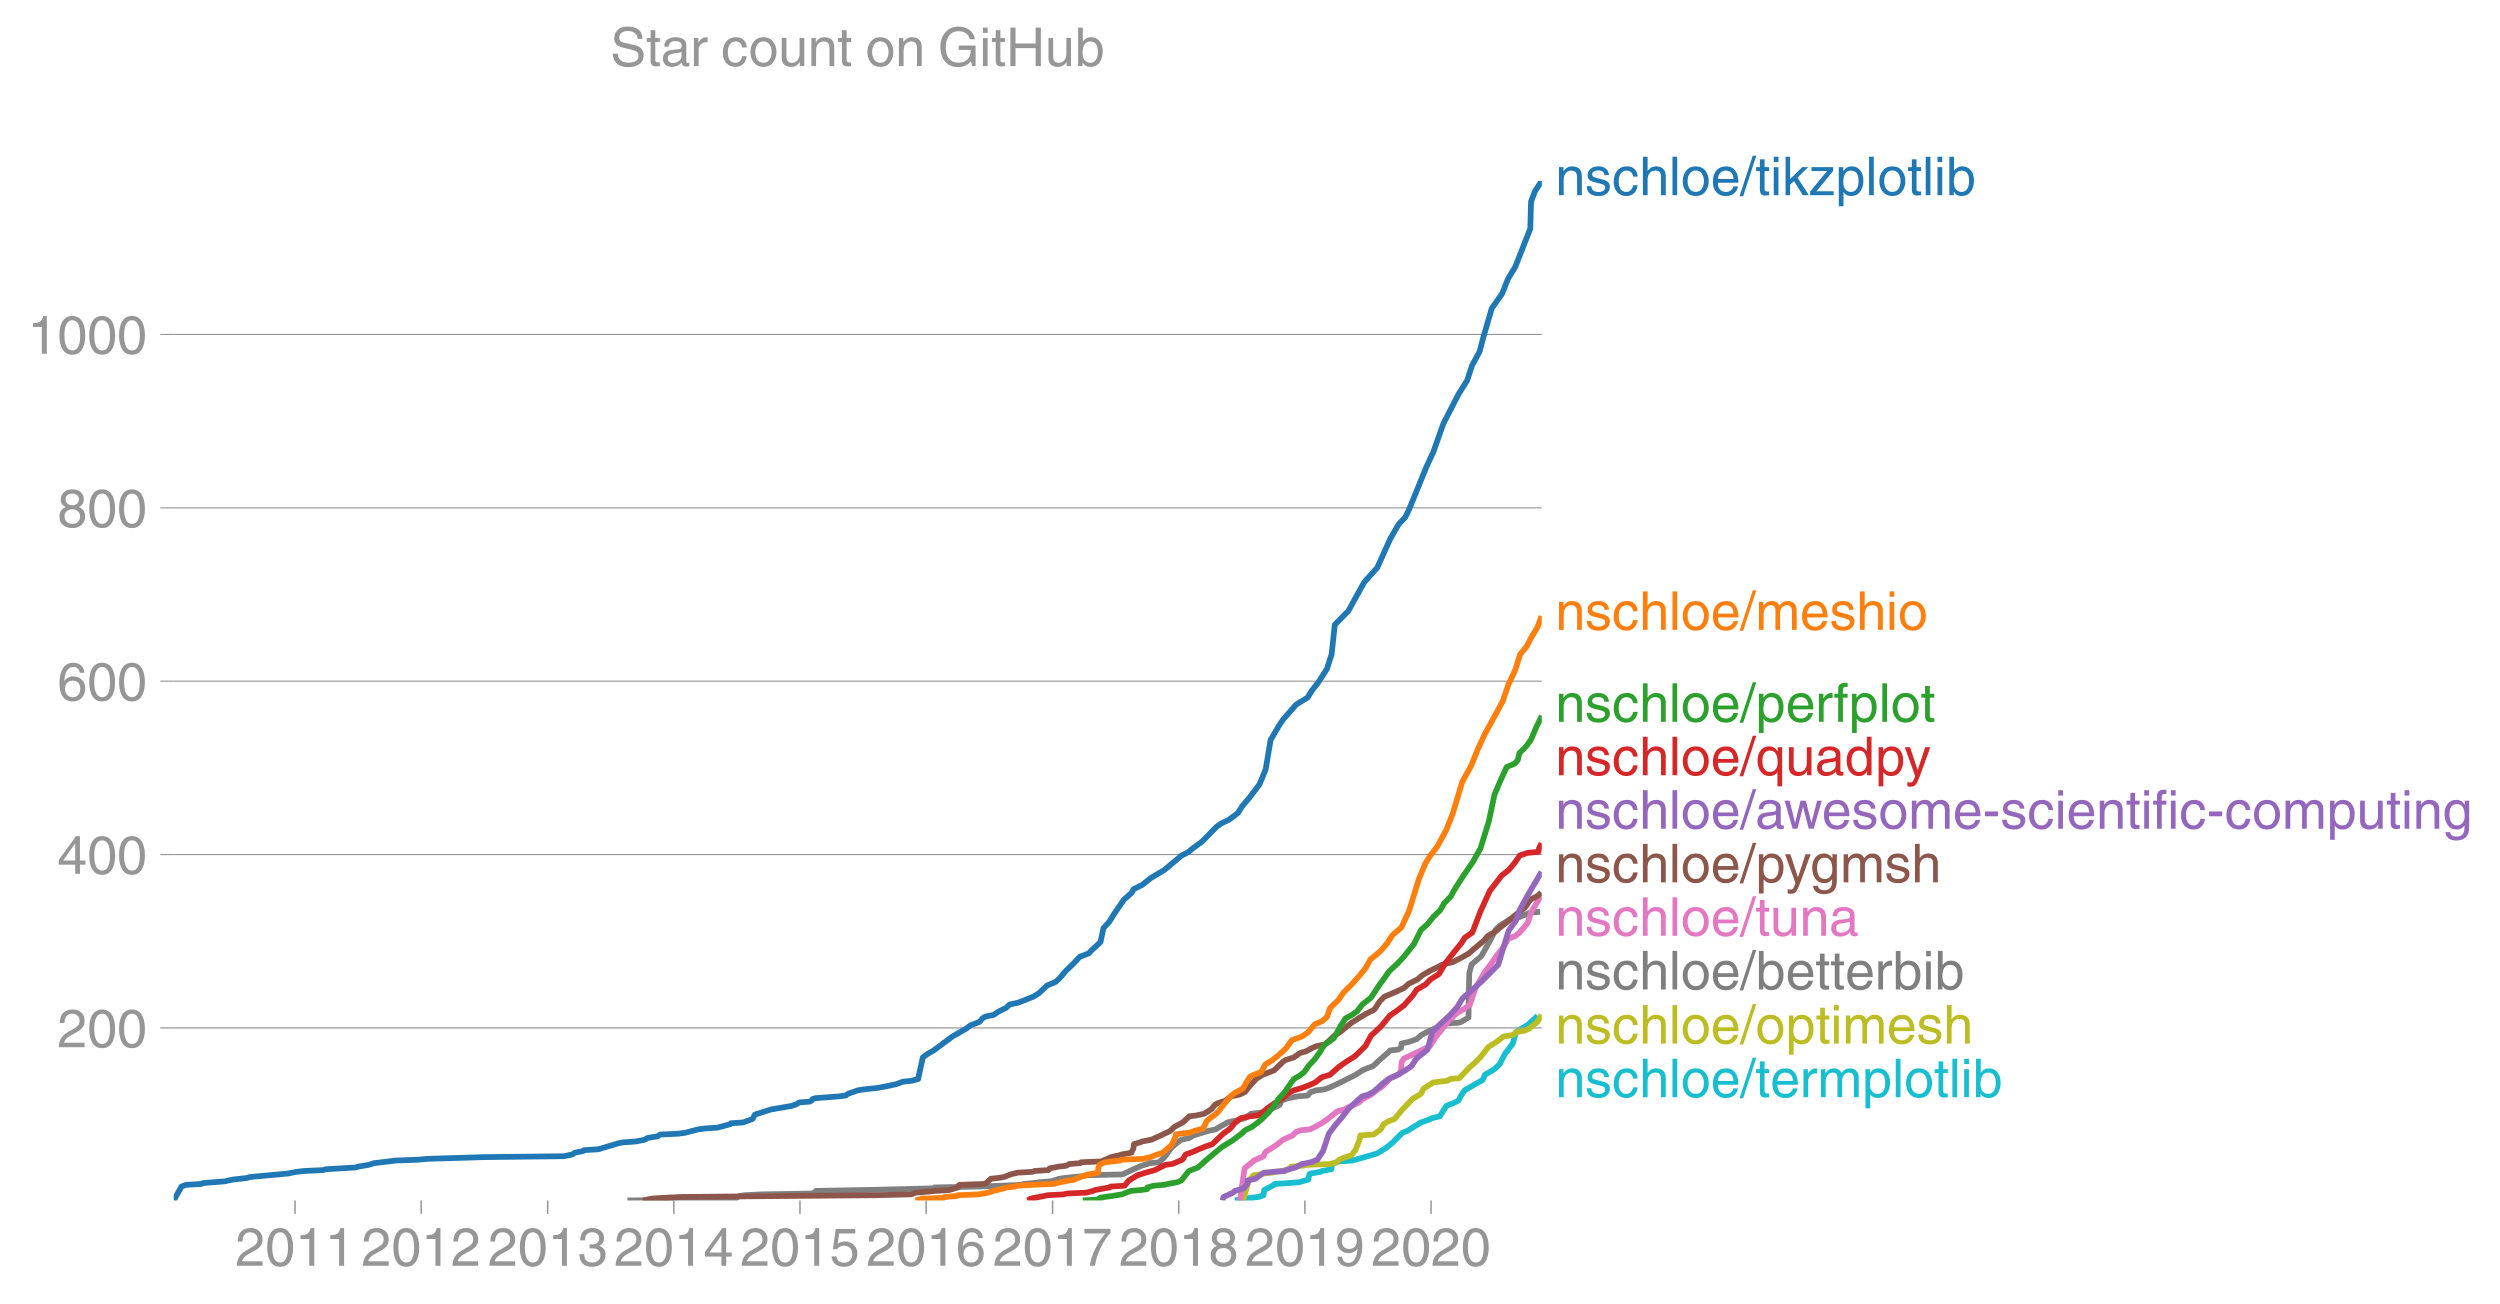 <svg height="454.012" viewBox="0 0 652.595 340.509" width="870.127" xmlns="http://www.w3.org/2000/svg" xmlns:xlink="http://www.w3.org/1999/xlink"><defs><style>*{stroke-linecap:butt;stroke-linejoin:round}</style></defs><g id="figure_1"><path d="M0 340.51h652.595V0H0z" fill="none" id="patch_1"/><g id="axes_1"><path d="M45.341 313.361h357.12V47.25H45.341z" fill="none" id="patch_2"/><path clip-path="url(#pf533ecb108)" d="M322.355 313.361l1.397-.226.783-.226 2.02-.226 1.921-.227 1.361-.452.172-1.358 2.612-1.358.103-.226 3.584-.226 2.726-.227 2.45-.678.311-1.358.247-.226 1.349-.227 1.33-.226.39-.226 2.42-.453.146-1.358 1.874-.678 3.47-.227 1.596-.452 2.377-.68 2.38-.678 2.269-1.358 1.704-1.357 1.358-1.358 1.369-1.358 1.603-.679 1.04-.679 2.214-1.357 1.98-.68.962-.452 1.948-.452 1.722-2.716 1.72-.679 1.396-.678.764-1.358.91-1.358 2.317-1.358 2.387-1.357.595-1.358 2.344-1.358 1.463-1.357 1.394-2.716 2.078-2.715.78-2.942 1.436-.905 1.82-1.132 2.41-2.262" fill="none" stroke="#17becf" stroke-linecap="square" stroke-width="1.5" id="line2d_1"/><g id="matplotlib.axis_1"><g id="xtick_1"><g id="line2d_2"><defs><path d="M0 0v3.5" id="meca9cbc878" stroke="#969696" stroke-width=".4"/></defs><use x="77.015" xlink:href="#meca9cbc878" y="313.361" fill="#969696" stroke="#969696" stroke-width=".4"/></g><g transform="matrix(.14 0 0 -.14 61.445 330.41)" fill="#969696" id="text_1"><defs><path d="M4.39 45.125q0 12.39 6.391 18.781 6.406 6.407 17.938 6.407 9.656 0 15.812-5.86 6.157-5.86 6.157-15.14 0-7.22-3.547-12.188-3.532-4.953-10.422-8.703l-12.11-6.64Q13.922 15.921 12.5 8.296h38.188V0H2.593q.39 9.906 4.297 16.5 3.906 6.594 12.203 11.375l12.593 7.328q5.032 2.89 7.329 5.984 2.297 3.094 2.297 8.516 0 5.375-3.766 9.031-3.75 3.672-10.156 3.672-7.078 0-10.594-4.672-3.516-4.656-3.61-12.609z" id="HelveticaWorld-Regular-50"/><path d="M42.484 34.188q0 14.109-3.734 21.156-3.734 7.062-10.969 7.062-7.078 0-10.89-7.062-3.797-7.047-3.797-21.157 0-13.671 3.75-20.937Q20.609 6 27.78 6q7.235 0 10.969 7 3.734 7.016 3.734 21.188zm9.422 0q0-17.297-6.25-26.704-6.25-9.39-17.875-9.39-12.062 0-18.062 9.734-6 9.75-6 26.36 0 17.03 6.14 26.578 6.157 9.547 17.922 9.547 11.625 0 17.875-9.5t6.25-26.626z" id="HelveticaWorld-Regular-48"/><path d="M35.89 0h-9.374v49.906H10.109v6.985q8.594.28 12.782 2.75Q27.094 62.109 29 70.313h6.89z" id="HelveticaWorld-Regular-49"/></defs><use xlink:href="#HelveticaWorld-Regular-50"/><use x="55.615" xlink:href="#HelveticaWorld-Regular-48"/><use x="111.23" xlink:href="#HelveticaWorld-Regular-49"/><use x="166.846" xlink:href="#HelveticaWorld-Regular-49"/></g></g><g id="xtick_2"><use x="109.944" xlink:href="#meca9cbc878" y="313.361" fill="#969696" stroke="#969696" stroke-width=".4" id="line2d_3"/><g transform="matrix(.14 0 0 -.14 94.373 330.41)" fill="#969696" id="text_2"><use xlink:href="#HelveticaWorld-Regular-50"/><use x="55.615" xlink:href="#HelveticaWorld-Regular-48"/><use x="111.23" xlink:href="#HelveticaWorld-Regular-49"/><use x="166.846" xlink:href="#HelveticaWorld-Regular-50"/></g></g><g id="xtick_3"><use x="142.963" xlink:href="#meca9cbc878" y="313.361" fill="#969696" stroke="#969696" stroke-width=".4" id="line2d_4"/><g transform="matrix(.14 0 0 -.14 127.392 330.41)" fill="#969696" id="text_3"><defs><path d="M22.406 39.984q2.203-.187 4.594-.187 6.203 0 9.781 2.86 3.594 2.859 3.594 8.656 0 4.687-3.344 7.89-3.343 3.203-9.64 3.203-6.985 0-10.235-4.11-3.234-4.093-3.437-10.983h-8.64q0 10.984 5.765 16.984 5.765 6.016 16.937 6.016 9.922 0 15.828-5.11 5.907-5.094 5.907-13.39 0-10.704-9.032-14.5v-.204q11.72-4 11.72-16.406 0-9.906-6.595-16.265-6.593-6.344-18.703-6.344-9.906 0-16.312 5.203Q4.204 8.5 3.422 21.484H12.5q.203-8.109 4-11.797Q20.313 6 27.484 6q6.938 0 11.141 3.86 4.203 3.859 4.203 9.718 0 6.406-4.016 9.672-4 3.266-12.39 3.266-2 0-4.016-.094z" id="HelveticaWorld-Regular-51"/></defs><use xlink:href="#HelveticaWorld-Regular-50"/><use x="55.615" xlink:href="#HelveticaWorld-Regular-48"/><use x="111.23" xlink:href="#HelveticaWorld-Regular-49"/><use x="166.846" xlink:href="#HelveticaWorld-Regular-51"/></g></g><g id="xtick_4"><use x="175.891" xlink:href="#meca9cbc878" y="313.361" fill="#969696" stroke="#969696" stroke-width=".4" id="line2d_5"/><g transform="matrix(.14 0 0 -.14 160.32 330.41)" fill="#969696" id="text_4"><defs><path d="M10.594 24.703h22.61v31.89h-.188zM42 17.093V0h-8.797v17.094H2.484v8.593L34.72 70.314H42v-45.61h10.297v-7.61z" id="HelveticaWorld-Regular-52"/></defs><use xlink:href="#HelveticaWorld-Regular-50"/><use x="55.615" xlink:href="#HelveticaWorld-Regular-48"/><use x="111.23" xlink:href="#HelveticaWorld-Regular-49"/><use x="166.846" xlink:href="#HelveticaWorld-Regular-52"/></g></g><g id="xtick_5"><use x="208.82" xlink:href="#meca9cbc878" y="313.361" fill="#969696" stroke="#969696" stroke-width=".4" id="line2d_6"/><g transform="matrix(.14 0 0 -.14 193.25 330.41)" fill="#969696" id="text_5"><defs><path d="M14.703 40.922q5.813 4.39 13.625 4.39 9.469 0 16.281-6.296 6.813-6.297 6.813-16.22 0-10.78-6.578-17.796-6.563-7-18.422-7-10.313 0-16.266 5.047Q4.203 8.109 3.22 17.39h9.094q.671-5.672 4.437-8.672 3.766-3 10.453-3 6.485 0 10.64 4.484Q42 14.703 42 21.688q0 7.125-4.36 11.421-4.343 4.297-11.218 4.297-7.813 0-13.047-6.687l-7.563.39 5.266 37.594h36.438v-8.5H17.672z" id="HelveticaWorld-Regular-53"/></defs><use xlink:href="#HelveticaWorld-Regular-50"/><use x="55.615" xlink:href="#HelveticaWorld-Regular-48"/><use x="111.23" xlink:href="#HelveticaWorld-Regular-49"/><use x="166.846" xlink:href="#HelveticaWorld-Regular-53"/></g></g><g id="xtick_6"><use x="241.748" xlink:href="#meca9cbc878" y="313.361" fill="#969696" stroke="#969696" stroke-width=".4" id="line2d_7"/><g transform="matrix(.14 0 0 -.14 226.178 330.41)" fill="#969696" id="text_6"><defs><path d="M14.11 21.578q0-6.875 4.093-11.234Q22.313 6 28.906 6q6.297 0 10.032 4.438 3.734 4.453 3.734 11.687 0 6.297-3.688 10.547-3.687 4.25-10.468 4.25-6.594 0-10.5-4.156-3.907-4.157-3.907-11.188zM41.702 51.61q-.984 5.375-3.984 8.078-3 2.72-8.125 2.72-8.11 0-12.36-7.923-4.25-7.906-4.343-18.109l.203-.188q5.61 8.641 16.687 8.641 8.844 0 15.438-5.86 6.593-5.859 6.593-16.452 0-10.5-6.25-17.47-6.25-6.952-16.843-6.952-12.219 0-18.563 8.687-6.344 8.703-6.344 25.938 0 16.593 6.485 27.093 6.5 10.5 19.484 10.5 8.407 0 14.219-5.015 5.813-5 6.297-13.688z" id="HelveticaWorld-Regular-54"/></defs><use xlink:href="#HelveticaWorld-Regular-50"/><use x="55.615" xlink:href="#HelveticaWorld-Regular-48"/><use x="111.23" xlink:href="#HelveticaWorld-Regular-49"/><use x="166.846" xlink:href="#HelveticaWorld-Regular-54"/></g></g><g id="xtick_7"><use x="274.767" xlink:href="#meca9cbc878" y="313.361" fill="#969696" stroke="#969696" stroke-width=".4" id="line2d_8"/><g transform="matrix(.14 0 0 -.14 259.196 330.41)" fill="#969696" id="text_7"><defs><path d="M3.719 68.797h48.578v-7.719Q42.28 50.875 33.984 33.484 25.687 16.11 23.391 0h-9.672q1.469 13.281 9.719 30.531 8.25 17.266 18.953 29.672H3.719z" id="HelveticaWorld-Regular-55"/></defs><use xlink:href="#HelveticaWorld-Regular-50"/><use x="55.615" xlink:href="#HelveticaWorld-Regular-48"/><use x="111.23" xlink:href="#HelveticaWorld-Regular-49"/><use x="166.846" xlink:href="#HelveticaWorld-Regular-55"/></g></g><g id="xtick_8"><use x="307.696" xlink:href="#meca9cbc878" y="313.361" fill="#969696" stroke="#969696" stroke-width=".4" id="line2d_9"/><g transform="matrix(.14 0 0 -.14 292.125 330.41)" fill="#969696" id="text_8"><defs><path d="M27.594 40.578q5.422 0 8.953 3.094 3.547 3.11 3.547 8.234 0 4.594-3.407 7.547-3.39 2.953-9.687 2.953-5.61 0-8.672-3.11-3.047-3.093-3.047-7.874 0-5.125 3.813-7.984 3.812-2.86 8.5-2.86zm.093-7.562q-6.78 0-10.64-3.766-3.86-3.766-3.86-9.234 0-6.297 3.907-10.157Q21 6 28.219 6q6.406 0 10.234 3.86 3.828 3.859 3.828 10.265 0 5.469-3.828 9.172-3.828 3.719-10.766 3.719zM49.22 52.203q0-10.594-9.032-14.797 6.204-2.781 8.86-7.36 2.656-4.562 2.656-9.733 0-10.016-6.453-16.125-6.438-6.094-17.375-6.094-9.563 0-16.813 5.25-7.25 5.25-7.25 17.062 0 11.922 11.907 16.907-9.516 3.796-9.516 13.671 0 8.297 5.64 13.813 5.641 5.516 15.641 5.516 10.016 0 15.875-5.204 5.86-5.203 5.86-12.906z" id="HelveticaWorld-Regular-56"/></defs><use xlink:href="#HelveticaWorld-Regular-50"/><use x="55.615" xlink:href="#HelveticaWorld-Regular-48"/><use x="111.23" xlink:href="#HelveticaWorld-Regular-49"/><use x="166.846" xlink:href="#HelveticaWorld-Regular-56"/></g></g><g id="xtick_9"><use x="340.624" xlink:href="#meca9cbc878" y="313.361" fill="#969696" stroke="#969696" stroke-width=".4" id="line2d_10"/><g transform="matrix(.14 0 0 -.14 325.054 330.41)" fill="#969696" id="text_9"><defs><path d="M27.594 31.39q6 0 9.75 4.047 3.765 4.063 3.765 11.97 0 6.5-3.562 10.75-3.563 4.25-10.64 4.25-6.11 0-9.876-4.298-3.75-4.297-3.75-11.53 0-7.376 3.516-11.282 3.515-3.906 10.797-3.906zm-1.282-7.906q-10 0-16.062 6.203-6.047 6.204-6.047 16.5 0 10.407 6.094 17.266 6.11 6.86 16.515 6.86 12.11 0 18.36-8.157 6.25-8.156 6.25-24.453 0-16.906-6.406-28.266Q38.625-1.905 25.875-1.905q-9.953 0-15.422 5.593-5.469 5.594-5.469 13.204h8.829q.39-5.266 3.437-8.375 3.063-3.094 8.438-3.094 7.609 0 11.515 6.781Q41.11 19 42.578 31.688l-.187.203q-5.672-8.407-16.078-8.407z" id="HelveticaWorld-Regular-57"/></defs><use xlink:href="#HelveticaWorld-Regular-50"/><use x="55.615" xlink:href="#HelveticaWorld-Regular-48"/><use x="111.23" xlink:href="#HelveticaWorld-Regular-49"/><use x="166.846" xlink:href="#HelveticaWorld-Regular-57"/></g></g><g id="xtick_10"><use x="373.553" xlink:href="#meca9cbc878" y="313.361" fill="#969696" stroke="#969696" stroke-width=".4" id="line2d_11"/><g transform="matrix(.14 0 0 -.14 357.982 330.41)" fill="#969696" id="text_10"><use xlink:href="#HelveticaWorld-Regular-50"/><use x="55.615" xlink:href="#HelveticaWorld-Regular-48"/><use x="111.23" xlink:href="#HelveticaWorld-Regular-50"/><use x="166.846" xlink:href="#HelveticaWorld-Regular-48"/></g></g></g><g id="matplotlib.axis_2"><g id="ytick_1"><path clip-path="url(#pf533ecb108)" d="M45.341 268.33h357.12" fill="none" stroke="#969696" stroke-linecap="square" stroke-width=".3" id="line2d_12"/><g id="line2d_13"><defs><path d="M0 0h-3.5" id="m6cb31c70ec" stroke="#969696" stroke-width=".3"/></defs><use x="45.341" xlink:href="#m6cb31c70ec" y="268.331" fill="#969696" stroke="#969696" stroke-width=".3"/></g><g transform="matrix(.14 0 0 -.14 14.985 273.355)" fill="#969696" id="text_11"><use xlink:href="#HelveticaWorld-Regular-50"/><use x="55.615" xlink:href="#HelveticaWorld-Regular-48"/><use x="111.23" xlink:href="#HelveticaWorld-Regular-48"/></g></g><g id="ytick_2"><path clip-path="url(#pf533ecb108)" d="M45.341 223.073h357.12" fill="none" stroke="#969696" stroke-linecap="square" stroke-width=".3" id="line2d_14"/><use x="45.341" xlink:href="#m6cb31c70ec" y="223.073" fill="#969696" stroke="#969696" stroke-width=".3" id="line2d_15"/><g transform="matrix(.14 0 0 -.14 14.985 228.098)" fill="#969696" id="text_12"><use xlink:href="#HelveticaWorld-Regular-52"/><use x="55.615" xlink:href="#HelveticaWorld-Regular-48"/><use x="111.23" xlink:href="#HelveticaWorld-Regular-48"/></g></g><g id="ytick_3"><path clip-path="url(#pf533ecb108)" d="M45.341 177.816h357.12" fill="none" stroke="#969696" stroke-linecap="square" stroke-width=".3" id="line2d_16"/><use x="45.341" xlink:href="#m6cb31c70ec" y="177.816" fill="#969696" stroke="#969696" stroke-width=".3" id="line2d_17"/><g transform="matrix(.14 0 0 -.14 14.985 182.84)" fill="#969696" id="text_13"><use xlink:href="#HelveticaWorld-Regular-54"/><use x="55.615" xlink:href="#HelveticaWorld-Regular-48"/><use x="111.23" xlink:href="#HelveticaWorld-Regular-48"/></g></g><g id="ytick_4"><path clip-path="url(#pf533ecb108)" d="M45.341 132.56h357.12" fill="none" stroke="#969696" stroke-linecap="square" stroke-width=".3" id="line2d_18"/><use x="45.341" xlink:href="#m6cb31c70ec" y="132.559" fill="#969696" stroke="#969696" stroke-width=".3" id="line2d_19"/><g transform="matrix(.14 0 0 -.14 14.985 137.584)" fill="#969696" id="text_14"><use xlink:href="#HelveticaWorld-Regular-56"/><use x="55.615" xlink:href="#HelveticaWorld-Regular-48"/><use x="111.23" xlink:href="#HelveticaWorld-Regular-48"/></g></g><g id="ytick_5"><path clip-path="url(#pf533ecb108)" d="M45.341 87.302h357.12" fill="none" stroke="#969696" stroke-linecap="square" stroke-width=".3" id="line2d_20"/><use x="45.341" xlink:href="#m6cb31c70ec" y="87.302" fill="#969696" stroke="#969696" stroke-width=".3" id="line2d_21"/><g transform="matrix(.14 0 0 -.14 7.2 92.327)" fill="#969696" id="text_15"><use xlink:href="#HelveticaWorld-Regular-49"/><use x="55.615" xlink:href="#HelveticaWorld-Regular-48"/><use x="111.23" xlink:href="#HelveticaWorld-Regular-48"/><use x="166.846" xlink:href="#HelveticaWorld-Regular-48"/></g></g></g><path clip-path="url(#pf533ecb108)" d="M324.456 313.361l1.526-5.204 1.24-1.358 1.767-.226.786-.226 2.355-.227.529-.226 2.246-.226 1.084-.227.937-.678.148-.227 2.987-.226 1.028-.226 6.178-.227 1.66-.452.648-.68 1.023-.452 2.166-.678 1.036-1.358 1.098-2.716.129-.678.059-.227.017-.226 3.44-.226 1.906-1.358.72-1.358 1.113-.679 1.763-.678 2.053-2.49 2.611-2.715 2.21-1.358.697-1.357 2.17-1.358.229-.226 1.84-.227 1.992-.226.274-.226.377-.227 2.423-.226 2.574-2.715 1.55-1.358 1.358-1.358 2.129-2.715 2.148-1.358 1.769-1.358 2.579-.452.713-.68 2.385-.452.969-.452 2.216-1.81 1.115-1.81" fill="none" stroke="#bcbd22" stroke-linecap="square" stroke-width="1.5" id="line2d_22"/><path clip-path="url(#pf533ecb108)" d="M163.776 313.361l27.862-.226.17-.226 1.175-.68 1.345-.225 4.494-.227 13.18-.226.958-.452v-.227l12.595-.226 9.686-.226 8.666-.227.02-.226 11.61-.226 6.105-.226 4.979-.227.59-.226 2.49-.226 1.594-.227 3.035-.226 2.222-.679 1.544-.226 2.158-.226 2.57-.227.553-.226 9.65-.226 2.388-1.132 2.537-1.131 1.573-.453.484-.226 2.759-.226.026-.226 1.216-1.132 1.61-2.263 1.194-1.131 1.567-1.132 2.068-.452 1.091-.68 1.523-.452 2.127-.678 2.118-.453 1.15-.679 1.976-1.131 2.036-.453 2.59-.679 1.51-1.131 2.113-.226 2.489-.227.423-.679 2.396-1.131.525-1.131 1.016-.453.834-.226 2.295-.453 2.72-.226.13-.226.645-.68 1.403-.452 2.117-.226 1.26-.453 2.455-1.131 2.25-1.132 2.272-1.131 1.7-1.131 1.026-.453 1.791-.679 1.447-1.358 2.554-2.262.433-.453 2.056-.226.817-.453.105-1.131 2.052-.453 1.88-.679 1.306-1.131 2.24-1.132 2.534-1.131.49-.453.977-.226 3.395-.226.757-.226 1.858-1.132.031-2.263.055-4.752.115-4.525.567-2.263 2.611-2.263 2.528-4.526 1.132-2.263 1.1-1.131 2.256-1.358.787-.452 2.19-.453 2.689-1.131 2.635-.227" fill="none" stroke="#7f7f7f" stroke-linecap="square" stroke-width="1.5" id="line2d_23"/><g transform="matrix(.14 0 0 -.14 406.032 50.958)" fill="#1f77b4" id="text_16"><defs><path d="M49.219 0h-8.844v32.172q0 7.422-2.594 10.578-2.578 3.156-8.578 3.156-5.906 0-9.875-4.5-3.953-4.484-3.953-12.89V0H6.594v52.297h8.297v-7.375h.203q6.203 8.89 15.812 8.89 8.89 0 13.594-4.718 4.719-4.703 4.719-13.5z" id="HelveticaWorld-Regular-110"/><path d="M36.078 37.406q-.187 4.688-3.344 6.735-3.14 2.047-9.047 2.047-4.296 0-7.359-1.907-3.047-1.89-3.047-5.468 0-2.829 1.797-4.172 1.813-1.344 7.828-2.86l8.688-2.187q7.906-2 11.297-5.11 3.406-3.093 3.406-8.656 0-7.719-5.64-12.531-5.641-4.813-15.063-4.813-11 0-16.64 4.563-5.626 4.578-5.735 13.75h8.5q.203-5.422 3.594-8.063 3.39-2.625 10.171-2.625 5.516 0 8.766 2.188 3.25 2.203 3.25 6.11 0 2.78-2.11 4.437-2.093 1.672-8.296 3.078l-10.203 2.5q-6.203 1.562-9.157 4.656-2.953 3.094-2.953 8.031 0 7.72 5.516 12.203 5.531 4.5 14.406 4.5 9.485 0 14.531-4.624 5.047-4.61 5.344-11.782z" id="HelveticaWorld-Regular-115"/><path d="M39.594 34.719q-1.89 11.187-12.39 11.187-6.5 0-10.454-5.203-3.953-5.203-3.953-14.484 0-10.11 3.656-15.11 3.672-5 10.64-5 4.688 0 8.11 3.438 3.422 3.437 4.39 8.953h8.5q-1.312-9.703-6.859-14.86-5.547-5.156-14.328-5.156-10.297 0-16.89 7.047-6.594 7.063-6.594 19.172 0 13.281 6.594 21.188 6.593 7.922 18.5 7.922 8.687 0 13.843-5.204 5.157-5.203 5.735-13.89z" id="HelveticaWorld-Regular-99"/><path d="M49.219 0h-8.844v34.188q0 6.296-2.438 9-2.437 2.718-7.953 2.718-6.797 0-10.703-4.406-3.906-4.39-3.906-12.984V0H6.594v71.781h8.781V45.312h.203q6 8.5 15.328 8.5 8.594 0 13.453-4.5 4.86-4.484 4.86-13.718z" id="HelveticaWorld-Regular-104"/><path d="M15.375 0H6.594v71.781h8.781z" id="HelveticaWorld-Regular-108"/><path d="M12.703 26.219q0-8.735 3.953-14.375 3.953-5.64 11.219-5.64 7.531 0 11.438 5.905 3.906 5.907 3.906 14.11 0 8.297-3.907 14.078-3.906 5.797-11.437 5.797-6.969 0-11.078-5.453-4.094-5.438-4.094-14.422zm-8.984 0q0 11.672 6.484 19.625 6.5 7.968 17.672 7.968 11.438 0 17.875-8.062 6.453-8.047 6.453-19.531 0-11.516-6.406-19.625-6.39-8.11-17.922-8.11-11.078 0-17.625 7.86-6.531 7.86-6.531 19.875z" id="HelveticaWorld-Regular-111"/><path d="M42.484 30.328q-.687 8.485-4.5 12.031-3.797 3.547-10.109 3.547-6.39 0-10.328-4.5-3.922-4.484-4.172-11.078zm8.391-13.922q-1.453-8.11-7.953-13.422-5.719-4.5-15.047-4.593-10.984.093-17.438 7.203Q4 12.704 4 24.704q0 13.78 6.64 21.437 6.641 7.672 18.47 7.672 10.593 0 16.546-7.922 5.953-7.907 5.953-22.594H13.375q0-8.203 3.813-12.703Q21 6.109 28.608 6.109q5.375 0 9.235 3.235 3.86 3.25 4.25 7.062z" id="HelveticaWorld-Regular-101"/><path d="M4.984-1.906h-6.687l24.61 75.594H29.5z" id="HelveticaWorld-Regular-47"/><path d="M17.188 45.016V10.984q0-2 1.093-3.046 1.11-1.047 3.938-1.047h3.375V0Q20.797-.688 19-.688q-5.516 0-8.063 2.641-2.53 2.64-2.53 8.547v34.516H1.311v7.28h7.094v14.595h8.781V52.297h8.407v-7.281z" id="HelveticaWorld-Regular-116"/><path d="M6.594 61.813v9.968h8.781v-9.969zM15.375 0H6.594v52.297h8.781z" id="HelveticaWorld-Regular-105"/><path d="M50 0H38.719L22.406 26.422l-7.312-6.594V0h-8.5v71.781h8.5v-41.61l22.5 22.126H48.78L28.813 32.813z" id="HelveticaWorld-Regular-107"/><path d="M14.11 7.328h32.187V0H2.39v6.89l31.64 38.126H4.938v7.28h40.374v-7.171z" id="HelveticaWorld-Regular-122"/><path d="M14.984 23.688q0-8.407 4.094-13 4.11-4.579 10.219-4.579 6.687 0 10.39 5.438 3.72 5.453 3.72 14.765 0 10.22-3.563 14.907-3.563 4.687-10.735 4.687-6.984 0-10.562-5.5-3.563-5.5-3.563-16.718zm-8.39 28.609h8.297v-7.375h.203q5.61 8.89 15.625 8.89 10.11 0 15.937-7.359 5.828-7.344 5.828-18.766 0-12.796-5.953-21Q40.578-1.515 29.5-1.515q-9.094 0-13.922 7.032h-.203v-26.22H6.594z" id="HelveticaWorld-Regular-112"/><path d="M43.406 26.313q0 10.5-3.718 15.046-3.704 4.547-10.579 4.547-6.984-.11-10.562-5.453Q14.984 35.11 14.984 25q0-10.297 4.297-14.594Q23.578 6.11 29.297 6.11q6.5 0 10.297 5.344 3.812 5.344 3.812 14.86zM6.594 0v71.781h8.781V45.703h.203q5.61 8.11 15.14 8.11 9.766 0 15.766-7.25t6-18.876q0-13.093-6.062-21.156Q40.375-1.516 29.5-1.516q-9.578 0-14.406 8.016h-.203V0z" id="HelveticaWorld-Regular-98"/></defs><use xlink:href="#HelveticaWorld-Regular-110"/><use x="55.176" xlink:href="#HelveticaWorld-Regular-115"/><use x="105.176" xlink:href="#HelveticaWorld-Regular-99"/><use x="156.445" xlink:href="#HelveticaWorld-Regular-104"/><use x="211.621" xlink:href="#HelveticaWorld-Regular-108"/><use x="233.643" xlink:href="#HelveticaWorld-Regular-111"/><use x="289.551" xlink:href="#HelveticaWorld-Regular-101"/><use x="344.971" xlink:href="#HelveticaWorld-Regular-47"/><use x="372.754" xlink:href="#HelveticaWorld-Regular-116"/><use x="400.439" xlink:href="#HelveticaWorld-Regular-105"/><use x="422.461" xlink:href="#HelveticaWorld-Regular-107"/><use x="472.461" xlink:href="#HelveticaWorld-Regular-122"/><use x="521.68" xlink:href="#HelveticaWorld-Regular-112"/><use x="578.174" xlink:href="#HelveticaWorld-Regular-108"/><use x="600.195" xlink:href="#HelveticaWorld-Regular-111"/><use x="656.104" xlink:href="#HelveticaWorld-Regular-116"/><use x="683.789" xlink:href="#HelveticaWorld-Regular-108"/><use x="705.811" xlink:href="#HelveticaWorld-Regular-105"/><use x="727.832" xlink:href="#HelveticaWorld-Regular-98"/></g><g transform="matrix(.14 0 0 -.14 406.032 164.42)" fill="#ff7f0e" id="text_17"><defs><path d="M6.594 52.297h8.297v-7.375h.203q5.906 8.89 15.812 8.89 9.813 0 13.922-8.5 3.75 4.594 7.266 6.547 3.515 1.953 8.703 1.953 6.781 0 11.484-4.453Q77 44.922 77 36.187V0h-8.781v33.797q0 6.094-2.297 9.094-2.297 3.015-7.422 3.015-5.172 0-8.75-4.203-3.563-4.203-3.563-9.812V0h-8.78v36.188q0 4.53-2.11 7.124-2.094 2.594-6.094 2.594-6.297 0-10.062-4.687-3.766-4.688-3.766-12.703V0H6.594z" id="HelveticaWorld-Regular-109"/></defs><use xlink:href="#HelveticaWorld-Regular-110"/><use x="55.176" xlink:href="#HelveticaWorld-Regular-115"/><use x="105.176" xlink:href="#HelveticaWorld-Regular-99"/><use x="156.445" xlink:href="#HelveticaWorld-Regular-104"/><use x="211.621" xlink:href="#HelveticaWorld-Regular-108"/><use x="233.643" xlink:href="#HelveticaWorld-Regular-111"/><use x="289.551" xlink:href="#HelveticaWorld-Regular-101"/><use x="344.971" xlink:href="#HelveticaWorld-Regular-47"/><use x="372.754" xlink:href="#HelveticaWorld-Regular-109"/><use x="455.762" xlink:href="#HelveticaWorld-Regular-101"/><use x="511.182" xlink:href="#HelveticaWorld-Regular-115"/><use x="561.182" xlink:href="#HelveticaWorld-Regular-104"/><use x="616.357" xlink:href="#HelveticaWorld-Regular-105"/><use x="638.379" xlink:href="#HelveticaWorld-Regular-111"/></g><g transform="matrix(.14 0 0 -.14 406.032 188.418)" fill="#2ca02c" id="text_18"><defs><path d="M15.375 0H6.594v52.297h8.297v-8.688h.203q5.703 10.203 14.687 10.203 1.422 0 2.297-.296V44.39h-3.266q-5.906 0-9.671-4.016-3.766-4-3.766-9.953z" id="HelveticaWorld-Regular-114"/><path d="M17.188 45.016V0H8.405v45.016H1.22v7.28h7.187v8.985q0 5.907 3.578 8.703 3.594 2.813 10.032 2.813 2.203 0 3.968-.188v-7.906q-1.562.188-3.578.188-2.922 0-4.078-1.438-1.14-1.437-1.14-4.656v-6.5h8.796v-7.281z" id="HelveticaWorld-Regular-102"/></defs><use xlink:href="#HelveticaWorld-Regular-110"/><use x="55.176" xlink:href="#HelveticaWorld-Regular-115"/><use x="105.176" xlink:href="#HelveticaWorld-Regular-99"/><use x="156.445" xlink:href="#HelveticaWorld-Regular-104"/><use x="211.621" xlink:href="#HelveticaWorld-Regular-108"/><use x="233.643" xlink:href="#HelveticaWorld-Regular-111"/><use x="289.551" xlink:href="#HelveticaWorld-Regular-101"/><use x="344.971" xlink:href="#HelveticaWorld-Regular-47"/><use x="372.754" xlink:href="#HelveticaWorld-Regular-112"/><use x="429.248" xlink:href="#HelveticaWorld-Regular-101"/><use x="484.668" xlink:href="#HelveticaWorld-Regular-114"/><use x="518.736" xlink:href="#HelveticaWorld-Regular-102"/><use x="546.422" xlink:href="#HelveticaWorld-Regular-112"/><use x="602.916" xlink:href="#HelveticaWorld-Regular-108"/><use x="624.938" xlink:href="#HelveticaWorld-Regular-111"/><use x="680.846" xlink:href="#HelveticaWorld-Regular-116"/></g><g transform="matrix(.14 0 0 -.14 406.032 202.37)" fill="#d62728" id="text_19"><defs><path d="M41.5 23.688q0 11.125-3.5 16.671-3.484 5.547-10.61 5.547-6.874 0-10.593-4.5-3.703-4.484-3.703-15.093 0-9.422 3.75-14.813 3.765-5.39 10.36-5.39 5.812 0 10.046 4.39 4.25 4.39 4.25 13.188zm8.406-44.391H41.11V5.516h-.187Q35.89-1.516 27-1.516q-10.984 0-17 8.157-6 8.156-6 21.047 0 11.421 5.906 18.765 5.922 7.36 15.875 7.36 9.907 0 15.625-8.891h.203v7.375h8.297z" id="HelveticaWorld-Regular-113"/><path d="M6.11 52.297h8.78V17.578q0-5.765 2.61-8.625Q20.125 6.11 25 6.11q6.781 0 10.594 4.797 3.812 4.813 3.812 12.578v28.813h8.782V0H39.89v7.625l-.188.188q-4.984-9.329-16.61-9.329-7.515 0-12.25 4.094Q6.11 6.688 6.11 14.703z" id="HelveticaWorld-Regular-117"/><path d="M38.375 26.703q-.969-1.015-3.828-1.656-2.86-.625-10.672-1.656-5.766-.688-8.469-2.844-2.703-2.14-2.703-5.656 0-4.297 2.281-6.688 2.297-2.39 7.329-2.39 6.296 0 11.171 3.578 4.891 3.593 4.891 8.718zM6.203 36.375q.297 8.844 5.734 13.14 5.454 4.297 15.844 4.297 8.297 0 13.907-3.765 5.624-3.75 5.624-10.844V9.078Q47.313 6 50.094 6q1.125 0 2.89.39V0Q50.594-.984 48-.984q-4.5 0-6.703 1.921-2.188 1.938-2.281 6.047-7.516-8.5-18.891-8.5-7.422 0-11.922 4.204Q3.72 6.89 3.72 13.624q0 6.89 3.906 11.125Q11.531 29 19 29.89l15.516 1.891q4.203.64 4.203 6.203 0 4.11-3.047 6.297-3.047 2.203-9.25 2.203-5.516 0-8.485-2.437-2.953-2.438-3.53-7.672z" id="HelveticaWorld-Regular-97"/><path d="M13.094 26.313q0-9.704 3.844-14.954 3.859-5.25 10.265-5.25 6.094 0 10.188 4.485 4.109 4.5 4.109 13.094 0 11.03-3.5 16.625-3.484 5.593-10.61 5.593-6.78 0-10.546-4.453-3.75-4.437-3.75-15.14zM50.39 0h-8.297v7.172h-.203q-4.97-8.688-15.078-8.688-10.891 0-16.86 8.297Q4 15.094 4 27.688q0 11.625 5.906 18.875 5.922 7.25 15.875 7.25 9.813 0 15.625-8.891l.203.594V71.78h8.782z" id="HelveticaWorld-Regular-100"/><path d="M39.016 52.297h9.562L29.891.984q-.5-1.375-.985-2.593-4.25-11.329-7.328-15.547-3.078-4.235-9.953-4.235-3.61 0-5.906.782v8.015q2.484-.89 5.468-.89 3.22 0 4.704 2.03 1.5 2.032 4.421 9.938L.875 52.297h9.922L24.812 9.719H25z" id="HelveticaWorld-Regular-121"/></defs><use xlink:href="#HelveticaWorld-Regular-110"/><use x="55.176" xlink:href="#HelveticaWorld-Regular-115"/><use x="105.176" xlink:href="#HelveticaWorld-Regular-99"/><use x="156.445" xlink:href="#HelveticaWorld-Regular-104"/><use x="211.621" xlink:href="#HelveticaWorld-Regular-108"/><use x="233.643" xlink:href="#HelveticaWorld-Regular-111"/><use x="289.551" xlink:href="#HelveticaWorld-Regular-101"/><use x="344.971" xlink:href="#HelveticaWorld-Regular-47"/><use x="372.754" xlink:href="#HelveticaWorld-Regular-113"/><use x="429.248" xlink:href="#HelveticaWorld-Regular-117"/><use x="484.033" xlink:href="#HelveticaWorld-Regular-97"/><use x="538.965" xlink:href="#HelveticaWorld-Regular-100"/><use x="595.947" xlink:href="#HelveticaWorld-Regular-112"/><use x="650.441" xlink:href="#HelveticaWorld-Regular-121"/></g><g transform="matrix(.14 0 0 -.14 406.032 216.326)" fill="#9467bd" id="text_20"><defs><path d="M25.594 0h-8.985L1.516 52.297h9.468L21 11.187h.188l10.109 41.11h9.922l10.203-41.11h.187l10.594 41.11h8.703L55.812 0h-9.234L35.984 40.484h-.187z" id="HelveticaWorld-Regular-119"/><path d="M28.906 23.188H4.391v8.984h24.515z" id="HelveticaWorld-Regular-45"/><path d="M12.984 26.313q0-9.61 3.813-14.907Q20.609 6.11 27.094 6.11q6.312 0 10.312 4.579 4 4.593 4 13 0 11.03-3.5 16.625-3.484 5.593-10.61 5.593-7.171 0-10.75-4.765-3.562-4.766-3.562-14.828zM49.812 2.983q0-12.609-6.062-18.797-6.047-6.203-18.266-6.203-8.78 0-13.984 4.047Q6.297-13.922 5.516-6.39h8.796q.672-3.812 3.532-6.062 2.86-2.25 8.281-2.25 7.375 0 11.125 3.969 3.766 3.953 3.766 12.828v3.719h-.188q-4.937-7.329-13.922-7.329-11.187 0-17.093 8.25-5.907 8.25-5.907 20.953 0 11.625 5.953 18.875 5.97 7.25 15.829 7.25 9.906 0 15.625-8.89h.187v7.375h8.313z" id="HelveticaWorld-Regular-103"/></defs><use xlink:href="#HelveticaWorld-Regular-110"/><use x="55.176" xlink:href="#HelveticaWorld-Regular-115"/><use x="105.176" xlink:href="#HelveticaWorld-Regular-99"/><use x="156.445" xlink:href="#HelveticaWorld-Regular-104"/><use x="211.621" xlink:href="#HelveticaWorld-Regular-108"/><use x="233.643" xlink:href="#HelveticaWorld-Regular-111"/><use x="289.551" xlink:href="#HelveticaWorld-Regular-101"/><use x="344.971" xlink:href="#HelveticaWorld-Regular-47"/><use x="372.754" xlink:href="#HelveticaWorld-Regular-97"/><use x="425.686" xlink:href="#HelveticaWorld-Regular-119"/><use x="496.598" xlink:href="#HelveticaWorld-Regular-101"/><use x="552.018" xlink:href="#HelveticaWorld-Regular-115"/><use x="602.018" xlink:href="#HelveticaWorld-Regular-111"/><use x="657.926" xlink:href="#HelveticaWorld-Regular-109"/><use x="740.934" xlink:href="#HelveticaWorld-Regular-101"/><use x="796.354" xlink:href="#HelveticaWorld-Regular-45"/><use x="829.654" xlink:href="#HelveticaWorld-Regular-115"/><use x="879.654" xlink:href="#HelveticaWorld-Regular-99"/><use x="930.924" xlink:href="#HelveticaWorld-Regular-105"/><use x="952.945" xlink:href="#HelveticaWorld-Regular-101"/><use x="1008.365" xlink:href="#HelveticaWorld-Regular-110"/><use x="1063.541" xlink:href="#HelveticaWorld-Regular-116"/><use x="1091.227" xlink:href="#HelveticaWorld-Regular-105"/><use x="1113.248" xlink:href="#HelveticaWorld-Regular-102"/><use x="1140.934" xlink:href="#HelveticaWorld-Regular-105"/><use x="1162.955" xlink:href="#HelveticaWorld-Regular-99"/><use x="1214.225" xlink:href="#HelveticaWorld-Regular-45"/><use x="1247.525" xlink:href="#HelveticaWorld-Regular-99"/><use x="1298.795" xlink:href="#HelveticaWorld-Regular-111"/><use x="1354.703" xlink:href="#HelveticaWorld-Regular-109"/><use x="1437.711" xlink:href="#HelveticaWorld-Regular-112"/><use x="1494.205" xlink:href="#HelveticaWorld-Regular-117"/><use x="1548.99" xlink:href="#HelveticaWorld-Regular-116"/><use x="1576.676" xlink:href="#HelveticaWorld-Regular-105"/><use x="1598.697" xlink:href="#HelveticaWorld-Regular-110"/><use x="1653.873" xlink:href="#HelveticaWorld-Regular-103"/></g><g transform="matrix(.14 0 0 -.14 406.032 230.326)" fill="#8c564b" id="text_21"><use xlink:href="#HelveticaWorld-Regular-110"/><use x="55.176" xlink:href="#HelveticaWorld-Regular-115"/><use x="105.176" xlink:href="#HelveticaWorld-Regular-99"/><use x="156.445" xlink:href="#HelveticaWorld-Regular-104"/><use x="211.621" xlink:href="#HelveticaWorld-Regular-108"/><use x="233.643" xlink:href="#HelveticaWorld-Regular-111"/><use x="289.551" xlink:href="#HelveticaWorld-Regular-101"/><use x="344.971" xlink:href="#HelveticaWorld-Regular-47"/><use x="372.754" xlink:href="#HelveticaWorld-Regular-112"/><use x="427.248" xlink:href="#HelveticaWorld-Regular-121"/><use x="474.857" xlink:href="#HelveticaWorld-Regular-103"/><use x="530.766" xlink:href="#HelveticaWorld-Regular-109"/><use x="613.773" xlink:href="#HelveticaWorld-Regular-115"/><use x="663.773" xlink:href="#HelveticaWorld-Regular-104"/></g><g transform="matrix(.14 0 0 -.14 406.032 244.284)" fill="#e377c2" id="text_22"><use xlink:href="#HelveticaWorld-Regular-110"/><use x="55.176" xlink:href="#HelveticaWorld-Regular-115"/><use x="105.176" xlink:href="#HelveticaWorld-Regular-99"/><use x="156.445" xlink:href="#HelveticaWorld-Regular-104"/><use x="211.621" xlink:href="#HelveticaWorld-Regular-108"/><use x="233.643" xlink:href="#HelveticaWorld-Regular-111"/><use x="289.551" xlink:href="#HelveticaWorld-Regular-101"/><use x="344.971" xlink:href="#HelveticaWorld-Regular-47"/><use x="372.754" xlink:href="#HelveticaWorld-Regular-116"/><use x="400.439" xlink:href="#HelveticaWorld-Regular-117"/><use x="455.225" xlink:href="#HelveticaWorld-Regular-110"/><use x="510.4" xlink:href="#HelveticaWorld-Regular-97"/></g><g transform="matrix(.14 0 0 -.14 406.032 258.284)" fill="#7f7f7f" id="text_23"><use xlink:href="#HelveticaWorld-Regular-110"/><use x="55.176" xlink:href="#HelveticaWorld-Regular-115"/><use x="105.176" xlink:href="#HelveticaWorld-Regular-99"/><use x="156.445" xlink:href="#HelveticaWorld-Regular-104"/><use x="211.621" xlink:href="#HelveticaWorld-Regular-108"/><use x="233.643" xlink:href="#HelveticaWorld-Regular-111"/><use x="289.551" xlink:href="#HelveticaWorld-Regular-101"/><use x="344.971" xlink:href="#HelveticaWorld-Regular-47"/><use x="372.754" xlink:href="#HelveticaWorld-Regular-98"/><use x="429.248" xlink:href="#HelveticaWorld-Regular-101"/><use x="484.668" xlink:href="#HelveticaWorld-Regular-116"/><use x="512.354" xlink:href="#HelveticaWorld-Regular-116"/><use x="540.039" xlink:href="#HelveticaWorld-Regular-101"/><use x="595.459" xlink:href="#HelveticaWorld-Regular-114"/><use x="628.027" xlink:href="#HelveticaWorld-Regular-98"/><use x="684.521" xlink:href="#HelveticaWorld-Regular-105"/><use x="706.543" xlink:href="#HelveticaWorld-Regular-98"/></g><g transform="matrix(.14 0 0 -.14 406.032 272.418)" fill="#bcbd22" id="text_24"><use xlink:href="#HelveticaWorld-Regular-110"/><use x="55.176" xlink:href="#HelveticaWorld-Regular-115"/><use x="105.176" xlink:href="#HelveticaWorld-Regular-99"/><use x="156.445" xlink:href="#HelveticaWorld-Regular-104"/><use x="211.621" xlink:href="#HelveticaWorld-Regular-108"/><use x="233.643" xlink:href="#HelveticaWorld-Regular-111"/><use x="289.551" xlink:href="#HelveticaWorld-Regular-101"/><use x="344.971" xlink:href="#HelveticaWorld-Regular-47"/><use x="372.754" xlink:href="#HelveticaWorld-Regular-111"/><use x="428.662" xlink:href="#HelveticaWorld-Regular-112"/><use x="485.156" xlink:href="#HelveticaWorld-Regular-116"/><use x="512.842" xlink:href="#HelveticaWorld-Regular-105"/><use x="534.863" xlink:href="#HelveticaWorld-Regular-109"/><use x="617.871" xlink:href="#HelveticaWorld-Regular-101"/><use x="673.291" xlink:href="#HelveticaWorld-Regular-115"/><use x="723.291" xlink:href="#HelveticaWorld-Regular-104"/></g><g transform="matrix(.14 0 0 -.14 406.032 286.418)" fill="#17becf" id="text_25"><use xlink:href="#HelveticaWorld-Regular-110"/><use x="55.176" xlink:href="#HelveticaWorld-Regular-115"/><use x="105.176" xlink:href="#HelveticaWorld-Regular-99"/><use x="156.445" xlink:href="#HelveticaWorld-Regular-104"/><use x="211.621" xlink:href="#HelveticaWorld-Regular-108"/><use x="233.643" xlink:href="#HelveticaWorld-Regular-111"/><use x="289.551" xlink:href="#HelveticaWorld-Regular-101"/><use x="344.971" xlink:href="#HelveticaWorld-Regular-47"/><use x="372.754" xlink:href="#HelveticaWorld-Regular-116"/><use x="400.439" xlink:href="#HelveticaWorld-Regular-101"/><use x="455.859" xlink:href="#HelveticaWorld-Regular-114"/><use x="488.428" xlink:href="#HelveticaWorld-Regular-109"/><use x="571.436" xlink:href="#HelveticaWorld-Regular-112"/><use x="627.93" xlink:href="#HelveticaWorld-Regular-108"/><use x="649.951" xlink:href="#HelveticaWorld-Regular-111"/><use x="705.859" xlink:href="#HelveticaWorld-Regular-116"/><use x="733.545" xlink:href="#HelveticaWorld-Regular-108"/><use x="755.566" xlink:href="#HelveticaWorld-Regular-105"/><use x="777.588" xlink:href="#HelveticaWorld-Regular-98"/></g><g transform="matrix(.14 0 0 -.14 159.386 17.25)" fill="#969696" id="text_26"><defs><path d="M50.39 50.781q-.296 6.844-5.109 10.719-4.797 3.875-12.656 3.875-7.922 0-12.172-3.25-4.234-3.234-4.234-9.344 0-3.265 1.843-5.61 1.86-2.343 6.641-3.468l20.516-4.687q8.297-1.813 12.297-6.875 4.015-5.047 4.015-12.313 0-10.64-7.812-16.187-7.813-5.547-20.313-5.547-9.531 0-15.031 2.437-5.484 2.453-9.734 7.766-4.25 5.328-4.25 14.89h9.093q0-8 5.313-12.406 5.328-4.39 14.5-4.39 8.89 0 13.844 3.156 4.953 3.156 4.953 8.953 0 5.281-2.953 7.89Q46.188 29 37.594 31l-15.469 3.625q-7.719 1.75-11.531 6.125Q6.78 45.125 6.78 51.516q0 9.672 6.516 15.922 6.531 6.25 18.203 6.25 13.172 0 20.328-5.5 7.156-5.485 7.688-17.407z" id="HelveticaWorld-Regular-83"/><path d="M38.484 38.375h31.532V0h-6.297l-2.344 9.281Q56.781 3.421 50.578.75q-6.187-2.656-12.875-2.656-10.797 0-18.047 4.703-7.25 4.719-11.265 13.015-4 8.313-4 20.72 0 15.468 9.203 26.312 9.203 10.843 24.781 10.843 11.625 0 20.313-6.5Q67.39 60.688 68.796 50h-9.375q-1.703 7.078-7.219 11.078-5.516 4.016-14.312 4.016-10.594 0-17.047-7.985-6.438-7.984-6.438-21.125 0-15.28 6.39-22.437Q27.204 6.39 38.282 6.39q7.235 0 12.235 2.859 5 2.86 7.687 7.766 2.688 4.906 2.688 13.062H38.484z" id="HelveticaWorld-Regular-71"/><path d="M64.89 0h-9.718v33.5h-37.5V0H8.109v71.781h9.563V42.094h37.5V71.78h9.719z" id="HelveticaWorld-Regular-72"/></defs><use xlink:href="#HelveticaWorld-Regular-83"/><use x="66.211" xlink:href="#HelveticaWorld-Regular-116"/><use x="93.896" xlink:href="#HelveticaWorld-Regular-97"/><use x="148.828" xlink:href="#HelveticaWorld-Regular-114"/><use x="181.396" xlink:href="#HelveticaWorld-Regular-32"/><use x="205.811" xlink:href="#HelveticaWorld-Regular-99"/><use x="257.08" xlink:href="#HelveticaWorld-Regular-111"/><use x="312.988" xlink:href="#HelveticaWorld-Regular-117"/><use x="367.773" xlink:href="#HelveticaWorld-Regular-110"/><use x="422.949" xlink:href="#HelveticaWorld-Regular-116"/><use x="450.635" xlink:href="#HelveticaWorld-Regular-32"/><use x="475.049" xlink:href="#HelveticaWorld-Regular-111"/><use x="530.957" xlink:href="#HelveticaWorld-Regular-110"/><use x="586.133" xlink:href="#HelveticaWorld-Regular-32"/><use x="610.547" xlink:href="#HelveticaWorld-Regular-71"/><use x="687.646" xlink:href="#HelveticaWorld-Regular-105"/><use x="709.668" xlink:href="#HelveticaWorld-Regular-116"/><use x="737.354" xlink:href="#HelveticaWorld-Regular-72"/><use x="810.352" xlink:href="#HelveticaWorld-Regular-117"/><use x="865.137" xlink:href="#HelveticaWorld-Regular-98"/></g><path clip-path="url(#pf533ecb108)" d="M323.668 313.361l1.215-8.372 2.44-2.037 2.498-1.131.508-1.132 1.531-.905 1.653-1.131 1.375-1.132 2.522-1.131.922-.905 1.28-.453 2.298-.226.962-.453 2.123-1.131 1.593-1.131 2.57-2.037 1.852-.453 1.234-.678 2.483-1.132 1.022-.905 2.158-1.131 1.36-1.132 1.695-1.131 2-2.037 2.45-1.131.33-1.132.15-2.036.694-.905 2.441-1.132 1.896-.905 2.35-1.131 1.398-2.263 1.652-2.037 1.756-2.263 2.201-2.036 1.933-1.132 1.483-1.131 1.45-4.3 2.529-4.3 1.55-2.036 1.558-2.262 1.66-2.037 1.294-2.263 1.843-.679 1.057-.905 2.142-2.49.867-2.714 2.561-4.3" fill="none" stroke="#e377c2" stroke-linecap="square" stroke-width="1.5" id="line2d_24"/><path clip-path="url(#pf533ecb108)" d="M167.854 313.361l2.133-.452 2.998-.226 5.059-.227 23.6-.226 26.693-.226 9.509-.227.632-.226.52-.226 2.84-.226 2.402-.227 3.592-.226 2.192-.679.137-.452.37-.227 6.32-.226.58-.226 1.21-1.132 2.082-.226 1.366-.226 1.711-.68 1.809-.452 3.902-.226.575-.226 3.62-.227.283-.452 1.235-.226 1.061-.227 2.038-.226.822-.453 2.843-.226.206-.226 5.282-.226 2.592-1.132 2.075-.452.615-.227 2.57-.452.534-1.132.15-1.131 1.595-.453.519-.226 2.425-.453 2.463-1.131 2.387-1.131 1.207-1.132 2.149-1.131 1.223-1.132.465-.452 1.803-.227 2.102-.452 1.778-1.132.963-1.131.65-.453 2.122-.678 1.473-1.132 2.157-.452 1.486-.68.876-1.13 2-2.264 1.737-1.131 1.205-.453 1.774-.678 2.353-2.263.677-.453 2.151-.679 1.559-1.131 1.596-.453 1.249-.679.939-.452.605-.226 2.208-.453 2.44-2.263 1.696-1.131 1.35-1.132 1.4-1.131 1.806-1.132 1.892-1.131 2.228-1.131 1.517-2.263 1.121-1.132 2.671-1.131 2.448-1.132 1.26-1.131 2.302-1.131 1.317-1.132 1.97-1.131 2.33-1.132.823-.452.858-.227 1.916-.452 2.22-1.132 1.98-1.131 1.268-1.131 2.704-2.263.905-1.132 1.932-1.131 1.339-1.132 1.487-1.131 2.7-2.263 2.298-1.81 1.394-2.037 1.771-.905 1.084-.905" fill="none" stroke="#8c564b" stroke-linecap="square" stroke-width="1.5" id="line2d_25"/><path clip-path="url(#pf533ecb108)" d="M319.144 313.361l.231-.905 2.528-1.131.408-.453 2.375-.679.9-1.131.112-.905 2.018-.453.88-.679.593-.452.342-.226.44-.227 2.519-.226 2.911-.226.182-.227 2.563-.678 1.721-.906 2.289-.452 1.727-.68 1.472-2.262 1.525-4.526 1.533-2.036 1.89-2.263 1.771-2.263 2.432-2.263 1.038-.905 1.521-.452 1.395-.68 2.518-2.262 1.421-1.132 2.427-1.131 2-1.131 1.637-1.132 1.314-2.036 1.46-1.132 1.376-1.131 1.256-4.526 1.985-2.037 2.461-2.262 2.062-2.263 1.374-2.263 2.272-2.037 2.58-2.263 2.256-2.262 2.23-2.263 2.701-8.825 1.951-2.716 1.05-2.942 1.376-2.489 1.536-2.715 2.69-4.526" fill="none" stroke="#9467bd" stroke-linecap="square" stroke-width="1.5" id="line2d_26"/><path clip-path="url(#pf533ecb108)" d="M268.235 313.361l.79-.452.932-.226 2.474-.453.973-.226 4.192-.227.944-.226 5.076-.226 1.726-.453.49-.226 2.506-.453 1.331-.226.212-.226 3.688-.226 1.092-1.358 2.227-1.358 2.146-.679 2.44-.679 2.7-1.357 1.746-.227 1.145-.452 1.589-.68.833-1.357 1.875-.679 1.521-.678 1.665-.68 1.946-.678 1.388-1.358 1.428-1.358 1.864-1.357 1.073-1.358 1.659-1.358 2.337-.452 2.034-.227.891-.452 1.59-1.358 1.924-1.358 2.24-1.357 1.44-1.358 1.345-.679 2.324-.679 1.725-.679 1.546-.678 1.704-1.358 2.212-.68.74-.678 1.525-1.358 1.926-1.357 2.17-1.358 1.452-1.358 1.373-1.357 1.479-2.716 2.654-2.49 2.22-2.714 1.934-1.358 1.786-1.358 2.419-2.715.879-1.358 2.332-1.358 1.3-1.357 2.196-1.358 1.6-2.716 2.102-2.715 2.21-2.715.839-1.358 1.976-1.358 2.081-5.43 2.48-5.432 2.089-2.715 1.053-1.358 1.755-1.357 1.518-1.81 1.46-2.037 2.117-.68 2.672-.225.067-.227.101-.679.671-1.357" fill="none" stroke="#d62728" stroke-linecap="square" stroke-width="1.5" id="line2d_27"/><path clip-path="url(#pf533ecb108)" d="M282.647 313.361l3.863-.226.647-.452 1.212-.227 1.701-.226 1.348-.226 1.448-.227 2.298-.905 2.597-.226 1.69-.226.099-.453 1.614-.452 2.733-.227.888-.226 2.525-.453 1.08-.452 1.4-1.81.593-.68 2.326-.904 2.026-1.81 2.12-1.811 2.214-1.81 2.605-1.584 2.41-1.81.929-.906 1.87-.905 2.327-1.81 1.81-1.81 1.48-1.81 1.246-1.811 1.6-1.81 2.375-3.395 1.569-.905 1.139-.905 1.309-1.81 1.483-1.584 1.314-1.81 1.062-1.81 2.555-1.811 1.902-3.394 1.17-1.81 1.683-.906 1.307-.905 1.388-1.81 2.289-1.81 2.385-3.621 2.485-3.394 1.978-1.81 1.692-1.81 2.692-3.395 1.796-3.62 1.781-1.585 1.412-1.81 1.873-1.81 1.036-1.81 1.723-1.81.994-1.811 2.31-3.62 2.352-3.395 2.047-3.62 2.177-7.015 1.492-7.015 1.523-3.62 1.661-3.621 2.12-.906.782-.905.415-1.81 1.802-1.81 1.276-1.81 1.234-2.942 1.532-3.168" fill="none" stroke="#2ca02c" stroke-linecap="square" stroke-width="1.5" id="line2d_28"/><path clip-path="url(#pf533ecb108)" d="M238.999 313.361l1.633-.452 5.607-.226.342-.227 3.103-.226.234-.226 5.504-.227 2.562-.452 1.307-.453 1.956-.452 1.624-.453 2.107-.226.63-.226 3.892-.227 5.373-.226.961-.226 1.994-.453 2.631-.452 1.529-.68 1.667-.452.389-.226 2.56-.453.09-1.131.282-.905.881-.453.664-.226 1.733-.226 2.24-.227.145-.226 5.801-.226 1.933-.453 1.064-.452 2.072-.68 2.335-2.036 1.044-2.263.034-.452 1.017-.227 2.503-.226 1.17-.452 2.454-.68.998-2.036 2.69-2.036 1.767-2.263 1.67-2.037 1.099-.905 2.132-1.131 1.184-2.037.748-1.131.97-.453 1.875-.679 1.103-2.036 1.55-.906 1.496-1.131 2.253-2.037 1.652-2.262 2.578-.906 1.636-1.131 1.702-2.037 2.027-.905 1.238-1.131.76-2.263 2.138-2.037 1.433-2.036 2.042-2.037 2.007-2.263 1.662-2.036 1.244-2.263 2.509-2.037 1.937-2.262 1.318-2.037 2.345-2.037 1.984-4.3 2.593-8.372 1.687-4.073 1.297-2.036 1.743-2.263 2.36-4.3 1.708-4.3 2.505-8.372 2.273-4.073 1.738-4.3 1.866-4.072 2.372-4.3 2.32-4.3 1.47-4.299 1.805-3.846 1.26-4.074 1.703-2.036 1.146-2.263 1.655-2.715 1.09-2.942" fill="none" stroke="#ff7f0e" stroke-linecap="square" stroke-width="1.5" id="line2d_29"/><path clip-path="url(#pf533ecb108)" d="M45.341 313.361l2.027-3.62 1.173-.453 4-.226.382-.226 5.664-.453 2.06-.452 3.914-.453.615-.226 9.92-.905 2.324-.453 2.006-.226 4.9-.227.693-.226 7.744-.452.73-.227 2.682-.452 1.468-.453 3.78-.452 1.753-.227 5.958-.226 2.486-.226 15.156-.453 20.385-.226 2.194-.453.631-.452 2.229-.453.188-.226 3.783-.226 5.254-1.584 1.22-.227 3.274-.226 2.362-.453.696-.452 2.653-.453.674-.452 4.725-.227 1.743-.226 3.482-.905 1.666-.226 3.367-.227 3.327-.905.151-.226 3.212-.226 2.461-.905.596-1.132 4.28-1.358 5.313-.905 1.254-.452.69-.453 2.816-.226.391-.226.353-.453.774-.226 6.054-.453 1.776-.226.6-.453 2.575-.905 1.378-.226 4.15-.453 4.422-.905 1.852-.679 2.212-.226 1.724-.453 1.228-5.657 1.269-.905 1.556-.905 4.873-3.62 3.559-2.037 1.21-.905 2.357-.905.74-.906.748-.452 2.154-.453 1.376-.905 1.867-.905.948-.905 2.166-.453 4.039-1.584 1.432-.905 2.192-2.036 2.15-.906 1.012-.905 1.736-2.036 1.904-1.81 1.673-1.81 2.368-.906.84-.905 2.21-2.037.767-3.62 1.622-1.81 1.243-2.037 2.503-3.62 2.034-1.811.457-.905 2.29-1.132 2.257-1.81 3.437-2.036 4.629-3.847 1.75-.905 1.065-.906 2.469-1.81 3.78-3.847 1.265-.905 1.938-.905 2.385-1.81 1.161-1.81 1.728-2.037 2.724-3.62 1.605-3.848 1.293-7.693 2.093-3.62 1.21-1.811 3.38-3.847 2.969-1.81 1.091-1.81 1.63-2.037 2.323-3.62 1.236-3.848.823-7.693 3.54-3.62 4.124-7.468 3.436-3.847 3.365-7.468 2.205-3.846 1.722-1.81 1-2.037 4.517-11.088 1.79-3.847 2.644-7.468 3.956-7.693 2.275-3.62 1.235-3.848 1.98-3.62 1.014-3.847 2.179-7.468 2.702-3.846 1.522-3.847 1.918-3.168 3.913-9.957.188-7.015 1.028-2.715 1.746-2.716h0" fill="none" stroke="#1f77b4" stroke-linecap="square" stroke-width="1.5" id="line2d_30"/></g></g><defs><clipPath id="pf533ecb108"><path d="M45.341 47.249h357.12v266.112H45.341z"/></clipPath></defs></svg>
